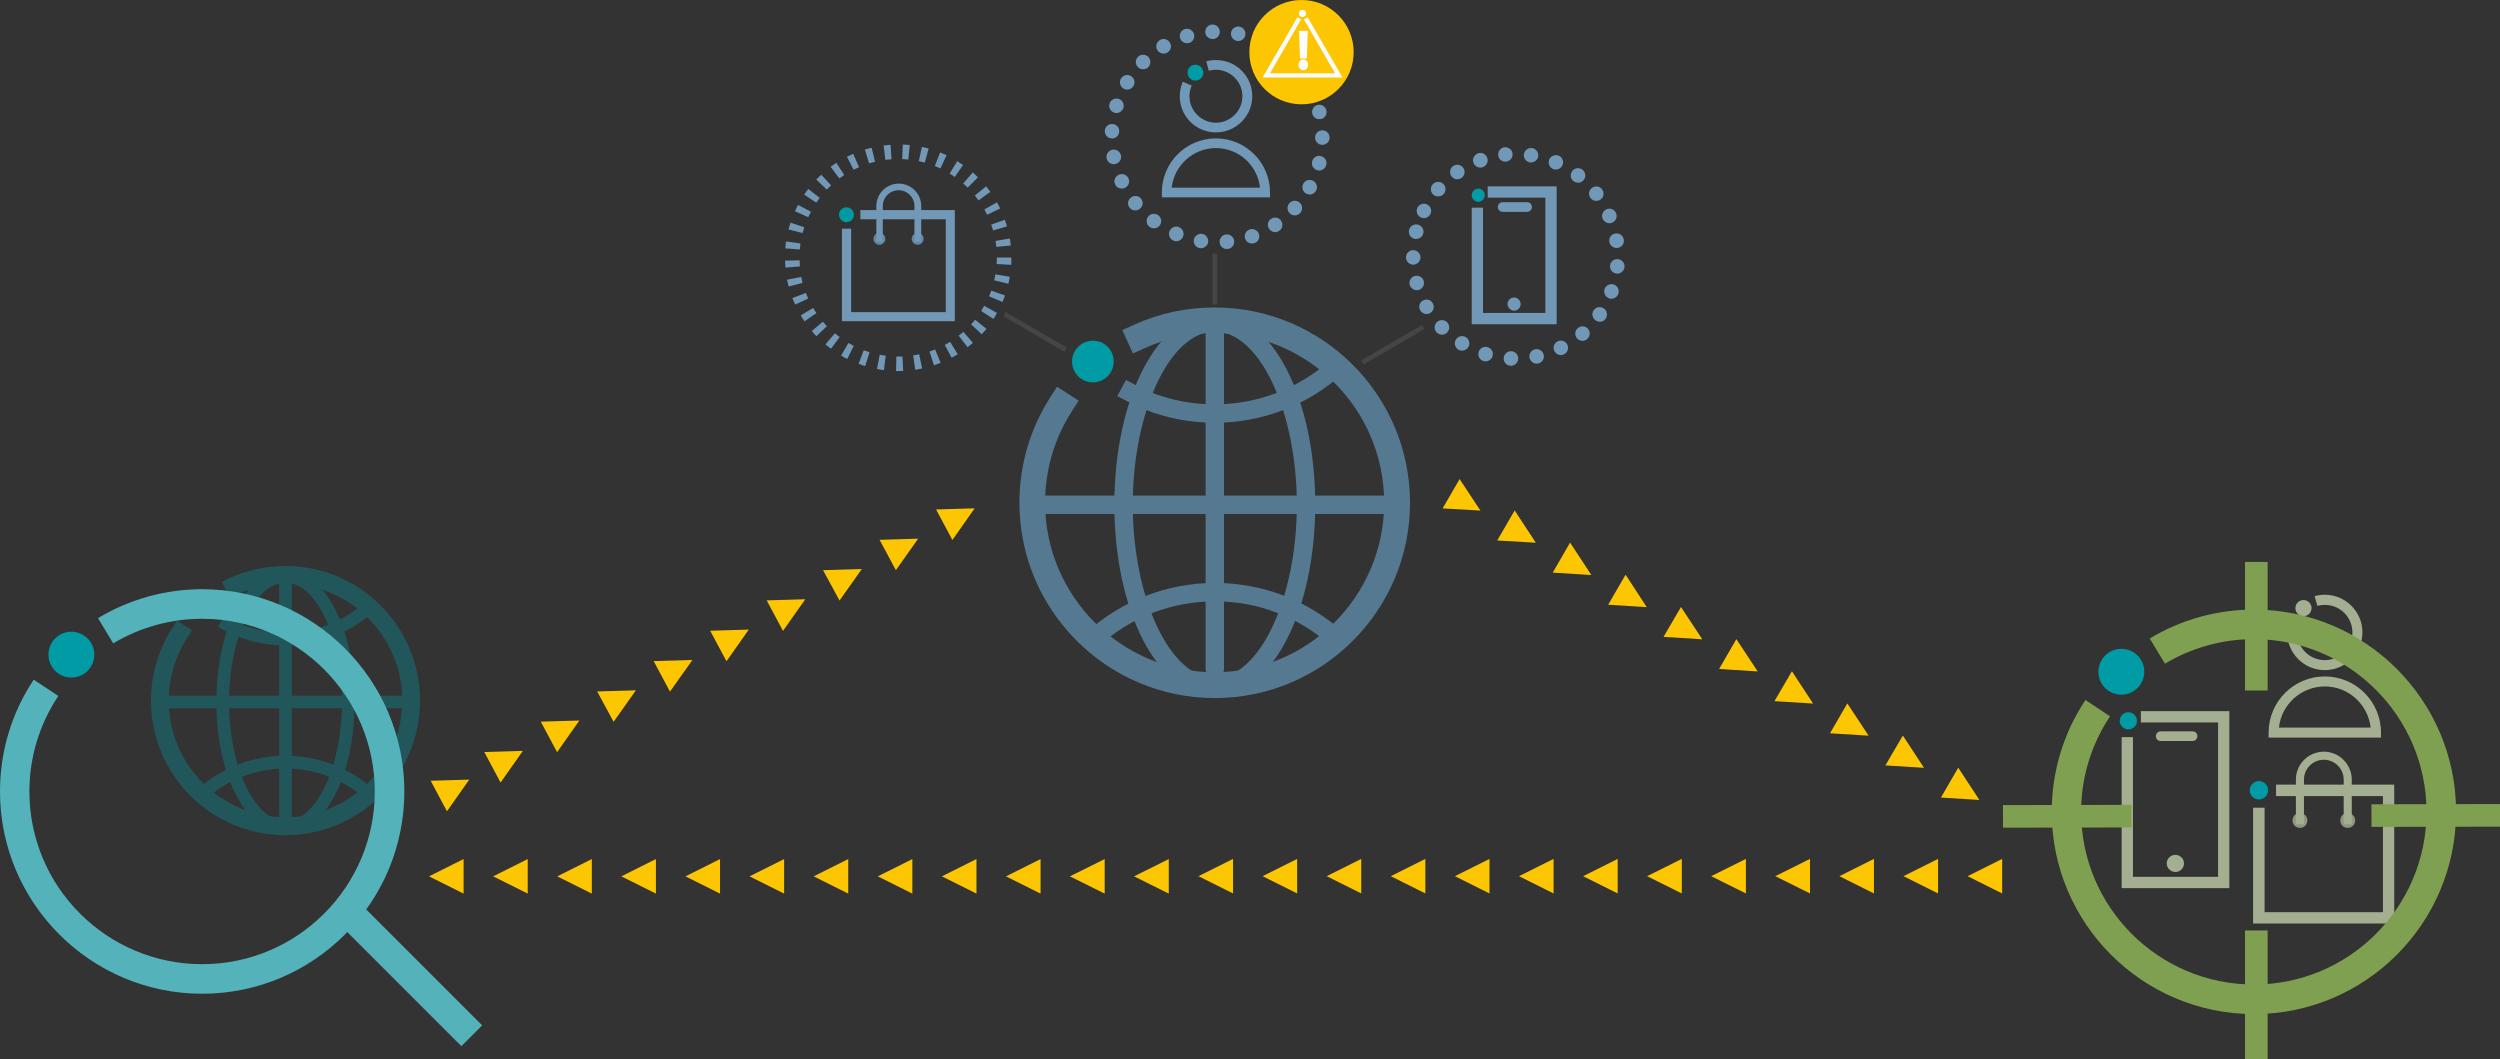 <?xml version="1.0" encoding="UTF-8"?> <!-- Generator: Adobe Illustrator 24.0.2, SVG Export Plug-In . SVG Version: 6.00 Build 0) --> <svg xmlns="http://www.w3.org/2000/svg" xmlns:xlink="http://www.w3.org/1999/xlink" id="Layer_1" x="0px" y="0px" viewBox="0 0 1548.2 655.8" style="enable-background:new 0 0 1548.2 655.8;" xml:space="preserve"><rect x="0" y="0" width="1548.2" height="655.8" fill="#333333" stroke="none"/> <style type="text/css"> .st0{fill:#A3AF90;} .st1{opacity:0.35;} .st2{fill:#009BA5;} .st3{fill:#54B3BA;} .st4{fill:#7298B7;} .st5{fill:#009CA6;} .st6{opacity:0.82;} .st7{fill:none;} .st8{fill:#7FA050;} .st9{fill:#547991;} .st10{fill:#009AA4;} .st11{opacity:0.48;} .st12{fill:#575756;} .st13{fill:#FDC603;} .st14{fill:#FCFCFC;} .st15{fill:#FFFFFF;} .st16{clip-path:url(#SVGID_2_);} .st17{clip-path:url(#SVGID_4_);} .st18{clip-path:url(#SVGID_6_);} .st19{clip-path:url(#SVGID_8_);} </style> <g> <g> <g> <g> <path class="st0" d="M1474.5,456.8h-69.6v-3.1c0-19.2,15.6-34.8,34.8-34.8c19.2,0,34.8,15.6,34.8,34.8V456.8z M1411.3,450.6 h56.8c-1.6-14.3-13.7-25.5-28.4-25.5C1425,425.1,1412.8,436.3,1411.3,450.6z"></path> </g> </g> <g> <g> <g> <circle class="st0" cx="1426.5" cy="376.6" r="5"></circle> </g> </g> </g> <g> <g> <path class="st0" d="M1439.7,415c-12.8,0-23.3-10.4-23.3-23.3c0-3.2,0.7-6.4,1.9-9.3l5.7,2.5c-0.9,2.2-1.4,4.5-1.4,6.8 c0,9.4,7.6,17.1,17.1,17.1c9.4,0,17.1-7.6,17.1-17.1s-7.6-17.1-17.1-17.1c-1.6,0-3.1,0.2-4.6,0.6l-1.7-6c2-0.6,4.2-0.9,6.3-0.9 c12.8,0,23.3,10.4,23.3,23.3S1452.5,415,1439.7,415z"></path> </g> </g> </g> <g> <g class="st1"> <g> <path class="st2" d="M133.7,373.6c0,4.9-4,8.9-8.9,8.9c-4.9,0-8.9-4-8.9-8.9c0-4.9,4-8.9,8.9-8.9 C129.8,364.7,133.7,368.7,133.7,373.6"></path> </g> <g> <path class="st2" d="M176.8,517.2c-45.9,0-83.3-37.4-83.3-83.3c0-16,4.5-31.5,13.1-44.9l3-4.6l9.3,5.9l-3,4.6 c-7.4,11.6-11.4,25.1-11.4,38.9c0,39.9,32.4,72.3,72.3,72.3c39.9,0,72.3-32.4,72.3-72.3c0-39.9-32.4-72.3-72.3-72.3 c-10.4,0-20.4,2.2-29.8,6.4l-5,2.3l-4.5-10l5-2.3c10.8-4.9,22.4-7.4,34.3-7.4c45.9,0,83.3,37.4,83.3,83.3 C260.1,479.8,222.8,517.2,176.8,517.2"></path> </g> <g> <path class="st2" d="M176.8,508.8c-2.2,0-3.9-1.8-3.9-3.9V357.4c0-2.2,1.8-3.9,3.9-3.9c2.2,0,3.9,1.8,3.9,3.9v147.4 C180.8,507,179,508.8,176.8,508.8"></path> </g> <g> <path class="st2" d="M250.5,438.6H103.1c-2.2,0-3.9-1.8-3.9-3.9c0-2.2,1.8-3.9,3.9-3.9h147.4c2.2,0,3.9,1.8,3.9,3.9 C254.5,436.9,252.7,438.6,250.5,438.6"></path> </g> <g> <path class="st2" d="M176.8,516.4c-24,0-42.8-35.9-42.8-81.7c0-45.8,18.8-81.7,42.8-81.7c24,0,42.8,35.9,42.8,81.7 C219.7,480.5,200.8,516.4,176.8,516.4 M176.8,360.8c-19,0-35,33.8-35,73.9c0,40,16,73.9,35,73.9c19,0,35-33.8,35-73.9 C211.8,394.6,195.8,360.8,176.8,360.8"></path> </g> <g> <path class="st2" d="M229.1,497.4l-2.9-2.6c-6.6-6-14.2-10.6-22.5-13.9c-8.6-3.3-17.6-5-26.9-5c-18.2,0-35.7,6.7-49.3,18.9 l-2.9,2.6l-5.2-5.9l2.9-2.6c15-13.5,34.4-20.9,54.5-20.9c10.3,0,20.3,1.9,29.8,5.6c9.1,3.6,17.5,8.7,24.9,15.3l2.9,2.6 L229.1,497.4z"></path> </g> <g> <path class="st2" d="M176.8,399.7c-10.3,0-20.3-1.9-29.8-5.6c-4.2-1.6-11.5-5.6-11.9-5.8l3.7-6.9c0.1,0,7.3,3.9,11,5.4 c8.6,3.3,17.6,5,26.9,5c18.2,0,35.7-6.7,49.3-18.9l5.2,5.9C216.4,392.3,197,399.7,176.8,399.7"></path> </g> </g> <g> <g> <path class="st3" d="M125.2,615.4C56.2,615.4,0,559.2,0,490.2c0-24.8,7.2-48.8,20.9-69.3L36.1,431c-11.7,17.6-17.9,38-17.9,59.2 c0,59,48,106.9,107,106.9c59,0,106.9-48,106.9-106.9c0-59-48-107-106.9-107c-19.5,0-38.5,5.3-55.1,15.2l-9.4-15.6 c19.4-11.7,41.7-17.9,64.5-17.9c69,0,125.2,56.2,125.2,125.2C250.4,559.2,194.2,615.4,125.2,615.4"></path> </g> <g> <rect x="244.4" y="548" transform="matrix(0.707 -0.707 0.707 0.707 -351.932 355.799)" class="st3" width="18.2" height="109.5"></rect> </g> <g> <path class="st2" d="M58.4,405.4c0,7.8-6.3,14.2-14.2,14.2c-7.8,0-14.2-6.3-14.2-14.2c0-7.8,6.3-14.2,14.2-14.2 C52.1,391.3,58.4,397.6,58.4,405.4"></path> </g> </g> </g> <g> <g> <path class="st4" d="M935.5,226.5c-2.5-0.1-4.4-2.2-4.3-4.7l0,0c0.1-2.5,2.2-4.4,4.7-4.3l0,0c2.5,0.1,4.4,2.2,4.3,4.7l0,0 c-0.1,2.4-2.1,4.3-4.5,4.3l0,0C935.6,226.5,935.6,226.5,935.5,226.5z M947.2,221.6c-0.5-2.4,1-4.8,3.5-5.3l0,0 c2.4-0.5,4.8,1,5.3,3.5l0,0c0.5,2.4-1,4.8-3.5,5.3l0,0c-0.3,0.1-0.6,0.1-0.9,0.1l0,0C949.5,225.2,947.7,223.7,947.2,221.6z M918.7,223.6c-2.4-0.7-3.7-3.2-3-5.6l0,0c0.7-2.4,3.2-3.7,5.6-3l0,0c2.4,0.7,3.7,3.2,3,5.6l0,0c-0.6,1.9-2.4,3.2-4.3,3.2l0,0 C919.5,223.8,919.1,223.7,918.7,223.6z M962.6,217.4c-1.1-2.2-0.2-4.9,2-6l0,0c2.2-1.1,4.9-0.2,6,2l0,0c1.1,2.2,0.2,4.9-2,6l0,0 c-0.6,0.3-1.3,0.5-2,0.5l0,0C965,219.9,963.4,219,962.6,217.4z M903.1,216.5L903.1,216.5L903.1,216.5c-2.1-1.3-2.8-4.1-1.5-6.2 l0,0c1.3-2.1,4.1-2.8,6.2-1.5l0,0c2.1,1.3,2.8,4.1,1.5,6.2l0,0c-0.9,1.4-2.3,2.1-3.8,2.1l0,0C904.6,217.2,903.8,217,903.1,216.5z M976.6,209.5c-1.6-1.9-1.4-4.7,0.5-6.3l0,0c1.9-1.6,4.7-1.4,6.3,0.4l0,0c1.6,1.9,1.4,4.7-0.5,6.4l0,0l0,0l0,0 c-0.8,0.7-1.9,1.1-2.9,1.1l0,0C978.7,211.1,977.5,210.5,976.6,209.5z M889.7,205.9C889.7,205.9,889.7,205.9,889.7,205.9 L889.7,205.9c-1.7-1.8-1.7-4.6,0.1-6.4l0,0c1.8-1.7,4.6-1.7,6.4,0.1l0,0c1.7,1.8,1.7,4.6-0.1,6.4l0,0c-0.9,0.9-2,1.3-3.1,1.3l0,0 C891.8,207.2,890.6,206.8,889.7,205.9z M988.1,198.4c-2-1.4-2.6-4.2-1.2-6.2l0,0c1.4-2.1,4.2-2.6,6.3-1.2l0,0 c2,1.4,2.6,4.2,1.2,6.3l0,0c-0.9,1.3-2.3,2-3.7,2l0,0C989.7,199.2,988.8,198.9,988.1,198.4z M879.5,192.2 c-1.2-2.2-0.5-4.9,1.7-6.1l0,0c2.2-1.2,4.9-0.5,6.1,1.7l0,0c1.2,2.2,0.5,4.9-1.7,6.1l0,0c-0.7,0.4-1.5,0.6-2.2,0.6l0,0 C881.9,194.4,880.3,193.6,879.5,192.2z M996.4,184.7c-2.3-0.9-3.5-3.4-2.7-5.8l0,0c0.9-2.3,3.4-3.5,5.8-2.7l0,0 c2.3,0.9,3.5,3.4,2.7,5.8l0,0l0,0l0,0c-0.7,1.8-2.4,3-4.2,3l0,0C997.4,185,996.9,184.9,996.4,184.7z M873,176.4 c-0.7-2.4,0.8-4.9,3.2-5.5l0,0c2.4-0.6,4.9,0.8,5.5,3.2l0,0c0.6,2.4-0.8,4.9-3.2,5.5l0,0c-0.4,0.1-0.8,0.1-1.2,0.1l0,0 C875.4,179.7,873.6,178.4,873,176.4z M1001.1,169.4c-2.5-0.2-4.3-2.5-4-4.9l0,0c0.2-2.5,2.4-4.3,4.9-4l0,0c2.5,0.2,4.3,2.5,4,4.9 l0,0c-0.2,2.3-2.2,4.1-4.5,4.1l0,0C1001.4,169.5,1001.2,169.5,1001.1,169.4z M870.7,159.4c0-2.5,2-4.5,4.4-4.5l0,0 c2.5,0,4.5,2,4.6,4.4l0,0c0,2.5-2,4.5-4.4,4.6l0,0c0,0,0,0-0.1,0l0,0C872.7,163.9,870.7,161.9,870.7,159.4z M996.6,149.7 c-0.4-2.5,1.3-4.8,3.8-5.1l0,0c2.5-0.4,4.8,1.3,5.2,3.8l0,0c0.4,2.4-1.3,4.8-3.8,5.1l0,0c-0.2,0-0.5,0.1-0.7,0.1l0,0 C998.9,153.5,997,151.9,996.6,149.7z M875.9,147.9c-2.4-0.6-3.9-3-3.3-5.5l0,0l0,0l0,0c0.6-2.4,3-3.9,5.5-3.3l0,0 c2.4,0.6,3.9,3,3.3,5.5l0,0c-0.5,2-2.3,3.4-4.4,3.4l0,0C876.7,148,876.3,148,875.9,147.9z M992.5,135.5c-1-2.3,0.1-4.9,2.4-5.9 l0,0c2.3-1,4.9,0.1,5.9,2.4l0,0c1,2.3-0.1,4.9-2.4,5.9l0,0c-0.6,0.2-1.2,0.4-1.8,0.4l0,0C994.9,138.2,993.3,137.2,992.5,135.5z M879.8,134.6c-2.2-1.1-3.1-3.8-2-6l0,0l0,0l0,0c1.1-2.2,3.8-3.1,6-2l0,0c2.2,1.1,3.1,3.8,2,6l0,0c-0.8,1.6-2.4,2.5-4,2.5l0,0 C881.1,135,880.4,134.9,879.8,134.6z M985,122.7c-1.5-2-1.2-4.8,0.8-6.3l0,0c2-1.5,4.8-1.2,6.3,0.8l0,0c1.5,2,1.2,4.8-0.8,6.3 l0,0c-0.8,0.6-1.8,0.9-2.8,0.9l0,0C987.2,124.4,985.9,123.8,985,122.7z M887.7,120.6c-1.9-1.6-2.1-4.5-0.5-6.4l0,0 c1.6-1.9,4.5-2.1,6.4-0.5l0,0c1.9,1.6,2.1,4.5,0.5,6.4l0,0c-0.9,1-2.1,1.5-3.4,1.5l0,0C889.6,121.7,888.5,121.4,887.7,120.6z M974.5,112.2c-2-1.5-2.3-4.3-0.8-6.3l0,0c1.5-2,4.3-2.3,6.3-0.8l0,0c2,1.5,2.3,4.4,0.8,6.3l0,0c-0.9,1.1-2.2,1.8-3.6,1.8l0,0 C976.3,113.1,975.3,112.8,974.5,112.2z M898.8,109.1c-1.4-2-0.9-4.9,1.1-6.3l0,0c2.1-1.4,4.9-0.9,6.3,1.2l0,0 c1.4,2,0.9,4.8-1.1,6.2v0c-0.8,0.5-1.7,0.8-2.6,0.8l0,0C901.1,111.1,899.7,110.4,898.8,109.1z M961.8,104.7 c-2.3-1-3.3-3.6-2.4-5.9l0,0c1-2.3,3.6-3.3,5.9-2.4l0,0c2.3,1,3.3,3.6,2.3,5.9l0,0c-0.7,1.7-2.4,2.7-4.1,2.7l0,0 C962.9,105.1,962.3,104.9,961.8,104.7z M912.5,100.8c-0.9-2.3,0.4-4.9,2.7-5.8l0,0c2.3-0.9,4.9,0.3,5.8,2.7l0,0 c0.9,2.3-0.3,4.9-2.7,5.8l0,0c-0.5,0.2-1,0.3-1.6,0.3l0,0C914.9,103.8,913.1,102.6,912.5,100.8z M947.5,100.6 c-2.5-0.4-4.1-2.7-3.8-5.1l0,0c0.4-2.5,2.7-4.1,5.1-3.8l0,0c2.5,0.4,4.1,2.7,3.8,5.1l0,0c-0.3,2.2-2.3,3.8-4.4,3.8l0,0 C948,100.6,947.7,100.6,947.5,100.6z M927.8,96.1c-0.2-2.5,1.6-4.7,4-4.9l0,0c2.5-0.2,4.7,1.6,4.9,4l0,0c0.2,2.5-1.6,4.7-4,4.9 l0,0c-0.2,0-0.3,0-0.5,0l0,0C930,100.2,928,98.5,927.8,96.1z"></path> </g> <g> <g> <path class="st2" d="M919.5,120.9c0,2.2-1.8,4.1-4,4.1c-2.2,0-4.1-1.9-4.1-4.1c0-2.2,1.8-4.1,4.1-4.1 C917.7,116.8,919.5,118.7,919.5,120.9"></path> </g> <g> <polygon class="st4" points="964,200.8 911.4,200.8 911.4,128.6 918.4,128.6 918.4,193.8 957,193.8 957,122.4 921.3,122.4 921.3,115.4 964,115.4 "></polygon> </g> <g> <path class="st4" d="M941.7,188.3c0,2.2-1.8,4.1-4,4.1c-2.2,0-4.1-1.9-4.1-4.1c0-2.2,1.8-4.1,4.1-4.1 C939.9,184.3,941.7,186.1,941.7,188.3"></path> </g> <g> <path class="st4" d="M945.7,131.2h-15.1c-1.7,0-3-1.3-3-3c0-1.7,1.3-3,3-3h15.1c1.7,0,3,1.3,3,3 C948.7,129.8,947.4,131.2,945.7,131.2z"></path> </g> </g> </g> <g> <path class="st2" d="M1327.9,416c0,7.8-6.3,14.2-14.2,14.2c-7.8,0-14.2-6.3-14.2-14.2c0-7.8,6.3-14.2,14.2-14.2 C1321.6,401.8,1327.9,408.1,1327.9,416"></path> </g> <g> <g> <path class="st5" d="M1323.4,446.4c0,2.9-2.4,5.3-5.3,5.3c-2.9,0-5.4-2.4-5.4-5.3c0-2.9,2.4-5.3,5.3-5.3 C1321,441.1,1323.4,443.5,1323.4,446.4"></path> </g> <g> <polygon class="st0" points="1380.6,550 1313.9,550 1313.9,456.5 1320.9,456.5 1320.9,543 1373.6,543 1373.6,447.4 1325.8,447.4 1325.8,440.4 1380.6,440.4 "></polygon> </g> <g> <path class="st0" d="M1352.5,534.7c0,2.9-2.4,5.3-5.3,5.3c-2.9,0-5.4-2.4-5.4-5.3c0-2.9,2.4-5.3,5.3-5.3 C1350.2,529.4,1352.5,531.8,1352.5,534.7"></path> </g> <g> <path class="st0" d="M1357.8,458.9h-19.7c-1.7,0-3-1.3-3-3s1.3-3,3-3h19.7c1.7,0,3,1.3,3,3S1359.4,458.9,1357.8,458.9z"></path> </g> </g> <g> <g> <polygon class="st0" points="1482.7,571.9 1395.3,571.9 1395.3,500.2 1402.4,500.2 1402.4,564.9 1475.7,564.9 1475.7,493 1409.5,493 1409.5,485.9 1482.7,485.9 "></polygon> </g> <g> <path class="st0" d="M1456.4,510.4h-5v-27.6c0-6.8-5.5-12.3-12.3-12.3c-6.8,0-12.3,5.5-12.3,12.3v27.6h-5v-27.6 c0-9.6,7.8-17.3,17.3-17.3c9.5,0,17.3,7.8,17.3,17.3V510.4z"></path> </g> <g class="st6"> <g> <path class="st0" d="M1424.3,512.7c-2.6,0-4.6-2.1-4.6-4.6c0-2.6,2.1-4.6,4.6-4.6c2.6,0,4.6,2.1,4.6,4.6 C1428.9,510.7,1426.8,512.7,1424.3,512.7 M1424.3,507.7c-0.2,0-0.4,0.2-0.4,0.4c0,0.2,0.2,0.4,0.4,0.4c0.2,0,0.4-0.2,0.4-0.4 C1424.7,507.9,1424.5,507.7,1424.3,507.7"></path> </g> <g> <rect x="1419.6" y="503.5" class="st7" width="9.3" height="9.3"></rect> </g> </g> <g class="st6"> <g> <path class="st0" d="M1453.9,512.7c-2.6,0-4.6-2.1-4.6-4.6c0-2.6,2.1-4.6,4.6-4.6c2.6,0,4.6,2.1,4.6,4.6 C1458.5,510.7,1456.4,512.7,1453.9,512.7 M1453.9,507.7c-0.2,0-0.4,0.2-0.4,0.4c0,0.2,0.2,0.4,0.4,0.4c0.2,0,0.4-0.2,0.4-0.4 C1454.3,507.9,1454.1,507.7,1453.9,507.7"></path> </g> <g> <rect x="1449.3" y="503.5" class="st7" width="9.3" height="9.3"></rect> </g> </g> <g> <path class="st2" d="M1404.6,489.4c0,3.1-2.6,5.7-5.7,5.7c-3.1,0-5.7-2.6-5.7-5.7c0-3.1,2.6-5.7,5.7-5.7 C1402,483.7,1404.6,486.3,1404.6,489.4"></path> </g> </g> <g> <g> <rect x="1390.3" y="348" class="st8" width="14" height="79.6"></rect> </g> <g> <rect x="1390.3" y="576.2" class="st8" width="14" height="79.6"></rect> </g> <g> <rect x="1468.6" y="498" transform="matrix(1 -1.953121e-03 1.953121e-03 1 -0.984 2.947)" class="st8" width="79.6" height="14"></rect> </g> <g> <line class="st8" x1="1320" y1="505.4" x2="1240.4" y2="505.6"></line> <rect x="1240.4" y="498.5" transform="matrix(1 -1.953121e-03 1.953121e-03 1 -0.985 2.501)" class="st8" width="79.6" height="14"></rect> </g> <g> <path class="st8" d="M1395.8,628c-69,0-125.2-56.2-125.2-125.2c0-24.8,7.2-48.8,20.9-69.3l15.2,10.1 c-11.7,17.6-17.9,38-17.9,59.2c0,59,48,106.9,107,106.9c59,0,106.9-48,106.9-106.9c0-59-48-107-106.9-107 c-19.5,0-38.5,5.3-55.1,15.2l-9.4-15.6c19.4-11.7,41.7-17.9,64.5-17.9c69,0,125.2,56.2,125.2,125.2 C1521,571.8,1464.9,628,1395.8,628"></path> </g> </g> <g> <g> <path class="st2" d="M689.7,223.9c0,7.1-5.8,12.9-12.9,12.9c-7.2,0-12.9-5.8-12.9-12.9c0-7.1,5.8-12.9,12.9-12.9 C683.9,210.9,689.7,216.7,689.7,223.9"></path> </g> <g> <path class="st9" d="M752.3,432.3c-66.7,0-121-54.3-121-121c0-23.2,6.6-45.7,19-65.1l4.3-6.7l13.4,8.6l-4.3,6.7 c-10.8,16.9-16.5,36.4-16.5,56.5c0,57.9,47.1,105,105,105c57.9,0,105-47.1,105-105c0-57.9-47.1-105-105-105 c-15.1,0-29.7,3.1-43.3,9.3l-7.3,3.3l-6.6-14.5l7.3-3.3c15.7-7.1,32.5-10.7,49.9-10.7c66.7,0,121,54.3,121,120.9 C873.2,378.1,819,432.3,752.3,432.3"></path> </g> <g> <path class="st9" d="M752.3,420.1c-3.2,0-5.7-2.6-5.7-5.7V200.4c0-3.2,2.6-5.7,5.7-5.7c3.2,0,5.7,2.6,5.7,5.7v214.1 C758,417.6,755.4,420.1,752.3,420.1"></path> </g> <g> <path class="st9" d="M859.3,318.3H645.2c-3.2,0-5.7-2.6-5.7-5.7c0-3.1,2.6-5.7,5.7-5.7h214.1c3.2,0,5.7,2.6,5.7,5.7 C865,315.7,862.5,318.3,859.3,318.3"></path> </g> <g> <path class="st9" d="M752.3,431.2c-34.9,0-62.2-52.1-62.2-118.7c0-66.5,27.3-118.7,62.2-118.7c34.9,0,62.2,52.1,62.2,118.7 C814.5,379.1,787.1,431.2,752.3,431.2 M752.3,205.3c-27.5,0-50.8,49.1-50.8,107.3c0,58.1,23.3,107.3,50.8,107.3 c27.5,0,50.8-49.1,50.8-107.3C803.1,254.4,779.8,205.3,752.3,205.3"></path> </g> <g> <path class="st9" d="M828.2,403.6l-4.2-3.8c-9.6-8.7-20.6-15.4-32.6-20.1c-12.4-4.9-25.6-7.3-39-7.3c-26.5,0-51.9,9.7-71.6,27.4 l-4.2,3.8l-7.6-8.5l4.2-3.8c21.8-19.5,49.9-30.3,79.2-30.3c14.9,0,29.4,2.7,43.2,8.1c13.3,5.2,25.4,12.7,36.1,22.3l4.2,3.8 L828.2,403.6z"></path> </g> <g> <path class="st9" d="M752.3,261.8c-14.9,0-29.4-2.7-43.2-8.1c-6-2.4-16.8-8.2-17.2-8.4l5.4-10c0.1,0.1,10.6,5.7,15.9,7.8 c12.4,4.9,25.6,7.3,39,7.3c26.5,0,51.9-9.7,71.6-27.4l7.6,8.5C809.7,251,781.6,261.8,752.3,261.8"></path> </g> </g> <g> <g> <g> <polygon class="st4" points="591.3,198.9 521.4,198.9 521.4,141.6 527.1,141.6 527.1,193.3 585.7,193.3 585.7,135.8 532.8,135.8 532.8,130.1 591.3,130.1 "></polygon> </g> <g> <path class="st4" d="M570.3,149.7h-4v-22.1c0-5.4-4.4-9.8-9.8-9.8s-9.8,4.4-9.8,9.8v22.1h-4v-22.1c0-7.6,6.2-13.9,13.9-13.9 c7.6,0,13.9,6.2,13.9,13.9V149.7z"></path> </g> <g class="st6"> <g> <path class="st4" d="M544.6,151.6c-2,0-3.7-1.7-3.7-3.7c0-2,1.7-3.7,3.7-3.7c2,0,3.7,1.7,3.7,3.7 C548.3,149.9,546.6,151.6,544.6,151.6 M544.6,147.6c-0.2,0-0.3,0.1-0.3,0.3c0,0.2,0.1,0.3,0.3,0.3c0.2,0,0.3-0.1,0.3-0.3 C544.9,147.7,544.8,147.6,544.6,147.6"></path> </g> <g> <rect x="540.9" y="144.2" class="st7" width="7.4" height="7.4"></rect> </g> </g> <g class="st6"> <g> <path class="st4" d="M568.3,151.6c-2,0-3.7-1.7-3.7-3.7c0-2,1.7-3.7,3.7-3.7c2,0,3.7,1.7,3.7,3.7 C572,149.9,570.3,151.6,568.3,151.6 M568.3,147.6c-0.2,0-0.3,0.1-0.3,0.3c0,0.2,0.1,0.3,0.3,0.3c0.2,0,0.3-0.1,0.3-0.3 C568.6,147.7,568.4,147.6,568.3,147.6"></path> </g> <g> <rect x="564.6" y="144.2" class="st7" width="7.4" height="7.4"></rect> </g> </g> <g> <path class="st10" d="M528.8,133c0,2.5-2,4.6-4.6,4.6c-2.5,0-4.6-2-4.6-4.6c0-2.5,2-4.6,4.6-4.6 C526.8,128.4,528.8,130.4,528.8,133"></path> </g> </g> <g> <path class="st4" d="M556.2,229.8c-0.4,0-0.9,0-1.3,0l0.2-9c1.3,0,2.5,0,3.8,0l0.4,9C558.3,229.7,557.3,229.8,556.2,229.8z M547.4,229.2c-1.4-0.2-2.9-0.4-4.3-0.7l1.7-8.8c1.2,0.2,2.5,0.4,3.7,0.6L547.4,229.2z M566.8,229l-1.3-8.9 c1.2-0.2,2.5-0.4,3.7-0.7l1.9,8.8C569.6,228.5,568.2,228.8,566.8,229z M535.8,226.7c-1.4-0.4-2.8-0.9-4.1-1.4l3.2-8.4 c1.2,0.4,2.4,0.8,3.6,1.2L535.8,226.7z M578.4,226.2l-2.8-8.5c1.2-0.4,2.4-0.8,3.5-1.3l3.4,8.3 C581.1,225.2,579.7,225.7,578.4,226.2z M524.7,222.3c-1.3-0.6-2.6-1.3-3.8-2.1l4.5-7.8c1.1,0.6,2.2,1.2,3.3,1.8L524.7,222.3z M589.3,221.5l-4.2-7.9c1.1-0.6,2.2-1.2,3.3-1.9l4.7,7.7C591.8,220.1,590.5,220.8,589.3,221.5z M514.6,216 c-1.2-0.9-2.3-1.8-3.4-2.7l5.8-6.9c1,0.8,2,1.6,3,2.3L514.6,216z M599.2,215l-5.5-7.1c1-0.8,2-1.6,2.9-2.4l5.9,6.8 C601.5,213.2,600.4,214.1,599.2,215z M505.6,208.2c-1-1-2-2.1-2.9-3.2l6.9-5.8c0.8,1,1.7,1.9,2.5,2.8L505.6,208.2z M608,207 l-6.6-6.1c0.8-0.9,1.7-1.9,2.5-2.9l7,5.7C609.9,204.8,609,205.9,608,207z M498.2,199c-0.8-1.2-1.6-2.4-2.3-3.7l7.7-4.6 c0.6,1.1,1.3,2.1,2,3.2L498.2,199z M615.2,197.5l-7.6-4.9c0.7-1.1,1.3-2.1,1.9-3.2l7.9,4.4C616.8,195.1,616,196.3,615.2,197.5z M492.4,188.6c-0.6-1.3-1.2-2.7-1.7-4l8.4-3.2c0.4,1.2,0.9,2.3,1.4,3.5L492.4,188.6z M620.8,187l-8.3-3.5 c0.5-1.2,0.9-2.3,1.4-3.5l8.5,3C621.9,184.3,621.4,185.7,620.8,187z M488.4,177.4c-0.4-1.4-0.7-2.8-1-4.2l8.8-1.7 c0.2,1.2,0.5,2.5,0.8,3.7L488.4,177.4z M624.5,175.7l-8.8-2.1c0.3-1.2,0.5-2.5,0.7-3.7l8.9,1.5 C625.1,172.9,624.8,174.3,624.5,175.7z M486.4,165.7c-0.1-1.4-0.2-2.9-0.2-4.3l9-0.2c0,1.3,0.1,2.5,0.2,3.8L486.4,165.7z M626.2,164l-9-0.5c0.1-1.2,0.1-2.5,0.1-3.8l0-0.2l9,0l0,0.2C626.4,161.1,626.3,162.5,626.2,164z M495.3,154.5l-9-0.7 c0.1-1.4,0.3-2.9,0.5-4.3l8.9,1.3C495.6,152,495.4,153.3,495.3,154.5z M617,152.9c-0.1-1.2-0.3-2.5-0.5-3.7l8.9-1.5 c0.2,1.4,0.4,2.9,0.6,4.3L617,152.9z M497,144.3l-8.7-2.2c0.4-1.4,0.8-2.8,1.2-4.2l8.6,2.8C497.7,141.9,497.4,143.1,497,144.3z M615,142.7c-0.3-1.2-0.7-2.4-1.2-3.6l8.5-3c0.5,1.4,0.9,2.7,1.3,4.1L615,142.7z M500.5,134.5l-8.2-3.7c0.6-1.3,1.2-2.6,1.9-3.9 l8,4.2C501.6,132.3,501,133.4,500.5,134.5z M611.3,133c-0.5-1.1-1.1-2.2-1.7-3.3l7.8-4.4c0.7,1.3,1.4,2.5,2,3.8L611.3,133z M505.5,125.5l-7.5-5c0.8-1.2,1.7-2.4,2.5-3.5l7.1,5.5C507,123.4,506.2,124.4,505.5,125.5z M606,124.1c-0.7-1-1.5-2-2.3-3l7-5.7 c0.9,1.1,1.8,2.3,2.6,3.4L606,124.1z M512,117.4l-6.5-6.2c1-1,2-2.1,3.1-3l6.1,6.6C513.8,115.6,512.9,116.5,512,117.4z M599.3,116.2c-0.9-0.9-1.8-1.7-2.8-2.6l5.9-6.8c1.1,0.9,2.1,1.9,3.2,3L599.3,116.2z M519.8,110.5l-5.4-7.2 c1.2-0.9,2.3-1.7,3.5-2.5l4.9,7.5C521.9,109.1,520.8,109.8,519.8,110.5z M591.3,109.6c-1-0.7-2.1-1.4-3.2-2.1l4.7-7.7 c1.2,0.8,2.4,1.6,3.6,2.4L591.3,109.6z M528.6,105.1l-4.1-8c1.3-0.7,2.6-1.3,3.9-1.8l3.6,8.3C530.9,104,529.7,104.5,528.6,105.1z M582.4,104.3c-1.1-0.5-2.3-1-3.5-1.5l3.3-8.4c1.3,0.5,2.7,1.1,4,1.7L582.4,104.3z M538.2,101.2l-2.6-8.6 c1.4-0.4,2.8-0.8,4.2-1.1l2.1,8.7C540.6,100.5,539.4,100.8,538.2,101.2z M572.7,100.7c-1.2-0.3-2.4-0.6-3.7-0.9l1.9-8.8 c1.4,0.3,2.8,0.6,4.2,1L572.7,100.7z M548.3,99l-1.1-8.9c1.4-0.2,2.9-0.3,4.3-0.4l0.6,9C550.8,98.7,549.6,98.8,548.3,99z M562.5,98.8c-1.2-0.1-2.5-0.2-3.8-0.3l0.4-9c1.4,0.1,2.9,0.2,4.3,0.3L562.5,98.8z"></path> </g> </g> <g class="st11"> <rect x="639.7" y="183.7" transform="matrix(0.503 -0.864 0.864 0.503 140.973 656.187)" class="st12" width="3" height="43.7"></rect> </g> <g class="st11"> <rect x="750.8" y="157" class="st12" width="3" height="31.5"></rect> </g> <g> <g> <path class="st4" d="M755.3,150.1c-0.2-2.5,1.6-4.7,4.1-4.9l0,0c2.5-0.2,4.7,1.6,4.9,4.1l0,0c0.2,2.5-1.6,4.7-4.1,4.9l0,0l0,0 l0,0c-0.1,0-0.3,0-0.4,0l0,0C757.4,154.2,755.5,152.5,755.3,150.1z M743.1,153.7c-2.5-0.4-4.1-2.7-3.8-5.1l0,0 c0.4-2.4,2.7-4.1,5.1-3.8l0,0c2.4,0.4,4.1,2.7,3.8,5.1l0,0c-0.3,2.2-2.3,3.8-4.4,3.8l0,0C743.6,153.7,743.3,153.7,743.1,153.7z M771.1,147.8c-0.8-2.4,0.4-4.9,2.8-5.7l0,0c2.3-0.8,4.9,0.4,5.7,2.8l0,0c0.8,2.4-0.4,4.9-2.8,5.7l0,0c-0.5,0.2-1,0.2-1.5,0.2 l0,0C773.5,150.8,771.7,149.7,771.1,147.8z M726.7,149c-2.3-1-3.4-3.6-2.4-5.9l0,0c1-2.3,3.6-3.4,5.9-2.4l0,0 c2.3,1,3.4,3.6,2.4,5.9l0,0c-0.7,1.7-2.4,2.8-4.2,2.8l0,0C727.9,149.4,727.3,149.3,726.7,149z M785.9,141.7 c-1.4-2.1-0.8-4.9,1.3-6.2l0,0c2.1-1.4,4.9-0.8,6.2,1.3l0,0c1.4,2.1,0.8,4.9-1.3,6.2l0,0c-0.8,0.5-1.6,0.8-2.5,0.8l0,0 C788.2,143.7,786.8,143,785.9,141.7z M711.9,140.5c-2-1.5-2.4-4.3-0.9-6.3l0,0c1.5-2,4.3-2.4,6.3-0.9l0,0c2,1.5,2.4,4.3,0.9,6.3 l0,0c-0.9,1.2-2.2,1.8-3.6,1.8l0,0C713.7,141.4,712.7,141.1,711.9,140.5z M798.8,132.2c-1.8-1.7-2-4.5-0.3-6.4l0,0 c1.7-1.8,4.5-2,6.4-0.3l0,0c1.8,1.7,2,4.5,0.3,6.4l0,0c-0.9,1-2.1,1.5-3.3,1.5l0,0C800.7,133.4,799.6,133,798.8,132.2z M699.6,128.7C699.6,128.7,699.6,128.7,699.6,128.7L699.6,128.7c-1.6-1.9-1.3-4.8,0.7-6.3l0,0c1.9-1.6,4.8-1.3,6.3,0.6l0,0 c1.6,1.9,1.3,4.8-0.7,6.3l0,0c-0.8,0.7-1.8,1-2.8,1l0,0C701.8,130.4,700.5,129.8,699.6,128.7z M808.9,119.9 c-2.2-1.2-3-3.9-1.8-6.1l0,0c1.2-2.2,3.9-3,6.1-1.8l0,0c2.2,1.2,3,3.9,1.8,6.1l0,0c-0.8,1.5-2.4,2.4-4,2.4l0,0 C810.3,120.4,809.6,120.2,808.9,119.9z M690.6,114.2c-1.1-2.2-0.1-4.9,2.2-6l0,0c2.3-1,4.9-0.1,6,2.2l0,0c1.1,2.2,0.1,4.9-2.2,6 l0,0c-0.6,0.3-1.3,0.4-1.9,0.4l0,0C693,116.8,691.3,115.9,690.6,114.2z M815.8,105.4c-2.4-0.6-3.9-3.1-3.2-5.5l0,0 c0.6-2.4,3.1-3.9,5.5-3.2l0,0c2.4,0.6,3.9,3.1,3.2,5.5l0,0l0,0l0,0c-0.5,2-2.4,3.4-4.4,3.4l0,0 C816.5,105.6,816.2,105.5,815.8,105.4z M685.3,98c-0.5-2.4,1.1-4.8,3.6-5.3l0,0c2.4-0.5,4.8,1.1,5.3,3.6l0,0 c0.5,2.4-1.1,4.8-3.6,5.3l0,0c-0.3,0.1-0.6,0.1-0.9,0.1l0,0C687.6,101.6,685.7,100.1,685.3,98z M818.9,89.7c-2.5,0-4.5-2-4.5-4.5 l0,0c0-2.5,2-4.5,4.5-4.5l0,0c2.5,0,4.5,2,4.5,4.5l0,0l0,0l0,0C823.4,87.7,821.4,89.7,818.9,89.7L818.9,89.7 C819,89.7,818.9,89.7,818.9,89.7z M688.4,85.7c-2.5-0.1-4.4-2.2-4.2-4.7l0,0c0.1-2.5,2.3-4.4,4.7-4.2l0,0 c2.5,0.1,4.4,2.2,4.2,4.7l0,0c-0.1,2.4-2.1,4.3-4.5,4.3l0,0C688.6,85.7,688.5,85.7,688.4,85.7z M814.5,85.2L814.5,85.2 L814.5,85.2L814.5,85.2L814.5,85.2z M812.7,70.4c-0.6-2.4,0.9-4.9,3.3-5.4l0,0c2.4-0.6,4.8,0.9,5.4,3.3l0,0 c0.6,2.4-0.9,4.9-3.3,5.4l0,0c-0.4,0.1-0.7,0.1-1.1,0.1l0,0C815.1,73.9,813.2,72.5,812.7,70.4z M690.1,69.8 c-2.4-0.7-3.7-3.3-3-5.6l0,0c0.7-2.4,3.3-3.7,5.6-3l0,0c2.4,0.7,3.7,3.3,3,5.6l0,0c-0.6,1.9-2.4,3.2-4.3,3.2l0,0 C691,70,690.6,70,690.1,69.8z M807.5,56.5L807.5,56.5c-1.1-2.2-0.3-4.9,1.9-6.1l0,0c2.2-1.1,4.9-0.3,6.1,1.9l0,0 c1.2,2.2,0.3,4.9-1.9,6.1l0,0c-0.7,0.3-1.4,0.5-2.1,0.5l0,0C809.9,58.9,808.3,58.1,807.5,56.5z M695.7,54.8 c-2.1-1.3-2.8-4.1-1.5-6.2l0,0c1.3-2.1,4.1-2.8,6.2-1.5l0,0c2.1,1.3,2.8,4.1,1.5,6.2l0,0c-0.8,1.4-2.3,2.2-3.8,2.2l0,0 C697.2,55.5,696.4,55.3,695.7,54.8z M799,44.3c-1.7-1.9-1.5-4.7,0.3-6.4l0,0c1.9-1.6,4.7-1.5,6.4,0.4l0,0 c1.7,1.9,1.5,4.7-0.4,6.4l0,0c-0.9,0.8-1.9,1.1-3,1.1l0,0C801.2,45.8,799.9,45.3,799,44.3z M704.7,41.6c-1.8-1.8-1.7-4.6,0-6.4 l0,0c1.8-1.8,4.6-1.7,6.4,0l0,0c1.7,1.8,1.7,4.6,0,6.4l0,0c-0.9,0.9-2,1.3-3.2,1.3l0,0C706.7,42.9,705.6,42.5,704.7,41.6z M787.8,34.6c-2.1-1.4-2.6-4.2-1.2-6.3l0,0c1.4-2.1,4.2-2.6,6.2-1.2l0,0c0,0,0,0,0,0l0,0c2.1,1.4,2.6,4.2,1.2,6.3l0,0 c-0.9,1.3-2.3,2-3.7,2l0,0C789.5,35.3,788.6,35.1,787.8,34.6z M716.7,31c-1.3-2.1-0.6-4.9,1.6-6.2l0,0c2.1-1.3,4.9-0.6,6.2,1.6 l0,0c1.3,2.1,0.6,4.9-1.6,6.2l0,0c-0.7,0.4-1.5,0.6-2.3,0.6l0,0C719,33.2,717.5,32.4,716.7,31z M780,30c-2.2-1.1-3.2-3.8-2.1-6 l0,0c1.1-2.2,3.8-3.2,6-2.1l0,0c2.2,1.1,3.2,3.8,2.1,6l0,0c-0.8,1.6-2.4,2.5-4.1,2.5l0,0C781.3,30.5,780.6,30.3,780,30z M730.8,23.6c-0.7-2.4,0.6-4.9,3-5.6l0,0c2.4-0.7,4.9,0.7,5.6,3l0,0c0.7,2.4-0.6,4.9-3,5.6l0,0c-0.4,0.1-0.9,0.2-1.3,0.2l0,0 C733.2,26.8,731.4,25.5,730.8,23.6z M765.9,25.3c-2.4-0.5-4-2.9-3.5-5.3l0,0c0.5-2.4,2.9-4,5.3-3.5l0,0c2.4,0.5,4,2.9,3.5,5.3 l0,0c-0.4,2.1-2.3,3.6-4.4,3.6l0,0C766.5,25.4,766.2,25.4,765.9,25.3z M746.4,19.9c-0.1-2.5,1.8-4.6,4.3-4.7l0,0 c2.5-0.1,4.6,1.8,4.7,4.3l0,0c0.1,2.5-1.8,4.6-4.3,4.7l0,0c-0.1,0-0.1,0-0.2,0l0,0C748.5,24.1,746.5,22.3,746.4,19.9z"></path> </g> <g> <g> <g> <path class="st4" d="M786.5,122.2h-67v-3c0-18.5,15-33.5,33.5-33.5s33.5,15,33.5,33.5V122.2z M725.6,116.2h54.7 c-1.5-13.8-13.2-24.5-27.3-24.5S727.1,102.5,725.6,116.2z"></path> </g> </g> <g> <g> <g> <circle class="st5" cx="740.3" cy="45" r="4.9"></circle> </g> </g> </g> <g> <g> <path class="st4" d="M753,82c-12.4,0-22.4-10-22.4-22.4c0-3.1,0.6-6.1,1.9-9l5.5,2.4c-0.9,2.1-1.4,4.3-1.4,6.6 c0,9,7.4,16.4,16.4,16.4s16.4-7.4,16.4-16.4S762,43.2,753,43.2c-1.5,0-3,0.2-4.4,0.6l-1.6-5.8c2-0.6,4-0.8,6.1-0.8 c12.4,0,22.4,10,22.4,22.4S765.3,82,753,82z"></path> </g> </g> </g> </g> <g> <g> <circle class="st13" cx="806" cy="32.3" r="32.3"></circle> </g> <g> <g> <path class="st14" d="M807.1,43.5c-1.7,0-3-1.5-3-3.4c0-1.9,1.4-3.4,3-3.4c1.6,0,3,1.5,3,3.4C810.1,41.9,808.8,43.5,807.1,43.5z M809.3,36.2h-4.2l-0.7-17.1h5.5L809.3,36.2z"></path> </g> <g> <g> <polygon class="st14" points="831.4,48 781.9,48 803.5,10.6 805.8,11.9 786.5,45.4 826.8,45.4 807.5,12 809.8,10.7 "></polygon> </g> </g> <g> <g> <g> <circle class="st15" cx="806.6" cy="8.3" r="2.2"></circle> </g> </g> </g> </g> </g> <g> <g> <defs> <rect id="SVGID_1_" x="742.2" y="531.9" width="497.7" height="21.4"></rect> </defs> <clipPath id="SVGID_2_"> <use xlink:href="#SVGID_1_" style="overflow:visible;"></use> </clipPath> <g class="st16"> <polygon class="st13" points="962.1,531.9 940.7,542.6 962.1,553.3 "></polygon> </g> <g class="st16"> <polygon class="st13" points="1001.8,531.9 980.4,542.6 1001.8,553.3 "></polygon> </g> <g class="st16"> <polygon class="st13" points="1041.5,531.9 1020,542.6 1041.5,553.3 "></polygon> </g> <g class="st16"> <polygon class="st13" points="882.7,531.9 861.3,542.6 882.7,553.3 "></polygon> </g> <g class="st16"> <polygon class="st13" points="922.4,531.9 901,542.6 922.4,553.3 "></polygon> </g> <g class="st16"> <polygon class="st13" points="843,531.9 821.6,542.6 843,553.3 "></polygon> </g> <g class="st16"> <polygon class="st13" points="763.6,531.9 742.2,542.6 763.6,553.3 "></polygon> </g> <g class="st16"> <polygon class="st13" points="803.3,531.9 781.9,542.6 803.3,553.3 "></polygon> </g> <g class="st16"> <polygon class="st13" points="1081.2,531.9 1059.7,542.6 1081.2,553.3 "></polygon> </g> <g class="st16"> <polygon class="st13" points="1120.9,531.9 1099.4,542.6 1120.9,553.3 "></polygon> </g> <g class="st16"> <polygon class="st13" points="1160.5,531.9 1139.1,542.6 1160.5,553.3 "></polygon> </g> <g class="st16"> <polygon class="st13" points="1200.2,531.9 1178.8,542.6 1200.2,553.3 "></polygon> </g> <g class="st16"> <polygon class="st13" points="1239.9,531.9 1218.5,542.6 1239.9,553.3 "></polygon> </g> </g> </g> <g> <g> <defs> <rect id="SVGID_3_" x="226" y="532" width="497.7" height="21.4"></rect> </defs> <clipPath id="SVGID_4_"> <use xlink:href="#SVGID_3_" style="overflow:visible;"></use> </clipPath> <g class="st17"> <polygon class="st13" points="445.9,532 424.5,542.7 445.9,553.4 "></polygon> </g> <g class="st17"> <polygon class="st13" points="485.6,532 464.2,542.7 485.6,553.4 "></polygon> </g> <g class="st17"> <polygon class="st13" points="525.3,532 503.9,542.7 525.3,553.4 "></polygon> </g> <g class="st17"> <polygon class="st13" points="366.5,532 345.1,542.7 366.5,553.4 "></polygon> </g> <g class="st17"> <polygon class="st13" points="406.2,532 384.8,542.7 406.2,553.4 "></polygon> </g> <g class="st17"> <polygon class="st13" points="326.8,532 305.4,542.7 326.8,553.4 "></polygon> </g> <g class="st17"> <polygon class="st13" points="287.1,532 265.7,542.7 287.1,553.4 "></polygon> </g> <g class="st17"> <polygon class="st13" points="565,532 543.6,542.7 565,553.4 "></polygon> </g> <g class="st17"> <polygon class="st13" points="604.7,532 583.3,542.7 604.7,553.4 "></polygon> </g> <g class="st17"> <polygon class="st13" points="644.4,532 623,542.7 644.4,553.4 "></polygon> </g> <g class="st17"> <polygon class="st13" points="684.1,532 662.6,542.7 684.1,553.4 "></polygon> </g> <g class="st17"> <polygon class="st13" points="723.8,532 702.3,542.7 723.8,553.4 "></polygon> </g> </g> </g> <g> <g> <defs> <rect id="SVGID_5_" x="240.4" y="365.5" transform="matrix(0.881 -0.473 0.473 0.881 -119.76 276.199)" width="497.7" height="21.4"></rect> </defs> <clipPath id="SVGID_6_"> <use xlink:href="#SVGID_5_" style="overflow:visible;"></use> </clipPath> <g class="st18"> <polygon class="st13" points="519.9,371.9 533.7,352.4 509.7,353.1 "></polygon> </g> <g class="st18"> <polygon class="st13" points="484.9,390.7 498.7,371.1 474.8,371.8 "></polygon> </g> <g class="st18"> <polygon class="st13" points="449.9,409.5 463.7,389.9 439.8,390.6 "></polygon> </g> <g class="st18"> <polygon class="st13" points="589.8,334.4 603.6,314.8 579.7,315.5 "></polygon> </g> <g class="st18"> <polygon class="st13" points="554.8,353.1 568.6,333.6 544.7,334.3 "></polygon> </g> <g class="st18"> <polygon class="st13" points="414.9,428.3 428.8,408.7 404.8,409.4 "></polygon> </g> <g class="st18"> <polygon class="st13" points="380,447 393.8,427.5 369.8,428.2 "></polygon> </g> <g class="st18"> <polygon class="st13" points="345,465.8 358.8,446.2 334.9,446.9 "></polygon> </g> <g class="st18"> <polygon class="st13" points="310,484.6 323.8,465 299.9,465.7 "></polygon> </g> <g class="st18"> <polygon class="st13" points="276.8,502.4 290.6,482.8 266.7,483.5 "></polygon> </g> </g> </g> <g> <g> <defs> <rect id="SVGID_7_" x="1102.8" y="181.4" transform="matrix(0.502 -0.865 0.865 0.502 182.77 1177.847)" width="21.4" height="497.7"></rect> </defs> <clipPath id="SVGID_8_"> <use xlink:href="#SVGID_7_" style="overflow:visible;"></use> </clipPath> <g class="st19"> <polygon class="st13" points="1133.3,454.1 1157.2,455.6 1144,435.6 "></polygon> </g> <g class="st19"> <polygon class="st13" points="1098.9,434.2 1122.8,435.7 1109.7,415.7 "></polygon> </g> <g class="st19"> <polygon class="st13" points="1064.6,414.3 1088.5,415.8 1075.3,395.8 "></polygon> </g> <g class="st19"> <polygon class="st13" points="1202,493.9 1225.8,495.4 1212.7,475.4 "></polygon> </g> <g class="st19"> <polygon class="st13" points="1167.6,474 1191.5,475.5 1178.4,455.5 "></polygon> </g> <g class="st19"> <polygon class="st13" points="1030.2,394.4 1054.2,395.9 1041,375.9 "></polygon> </g> <g class="st19"> <polygon class="st13" points="995.9,374.5 1019.8,376 1006.7,355.9 "></polygon> </g> <g class="st19"> <polygon class="st13" points="961.6,354.6 985.5,356.1 972.3,336 "></polygon> </g> <g class="st19"> <polygon class="st13" points="927.2,334.7 951.1,336.1 938,316.1 "></polygon> </g> <g class="st19"> <polygon class="st13" points="892.9,314.8 916.8,316.2 903.6,296.2 "></polygon> </g> </g> </g> <g class="st11"> <rect x="841" y="211.8" transform="matrix(0.864 -0.503 0.503 0.864 9.856 463.132)" class="st12" width="43.7" height="3"></rect> </g> </g> </svg> 